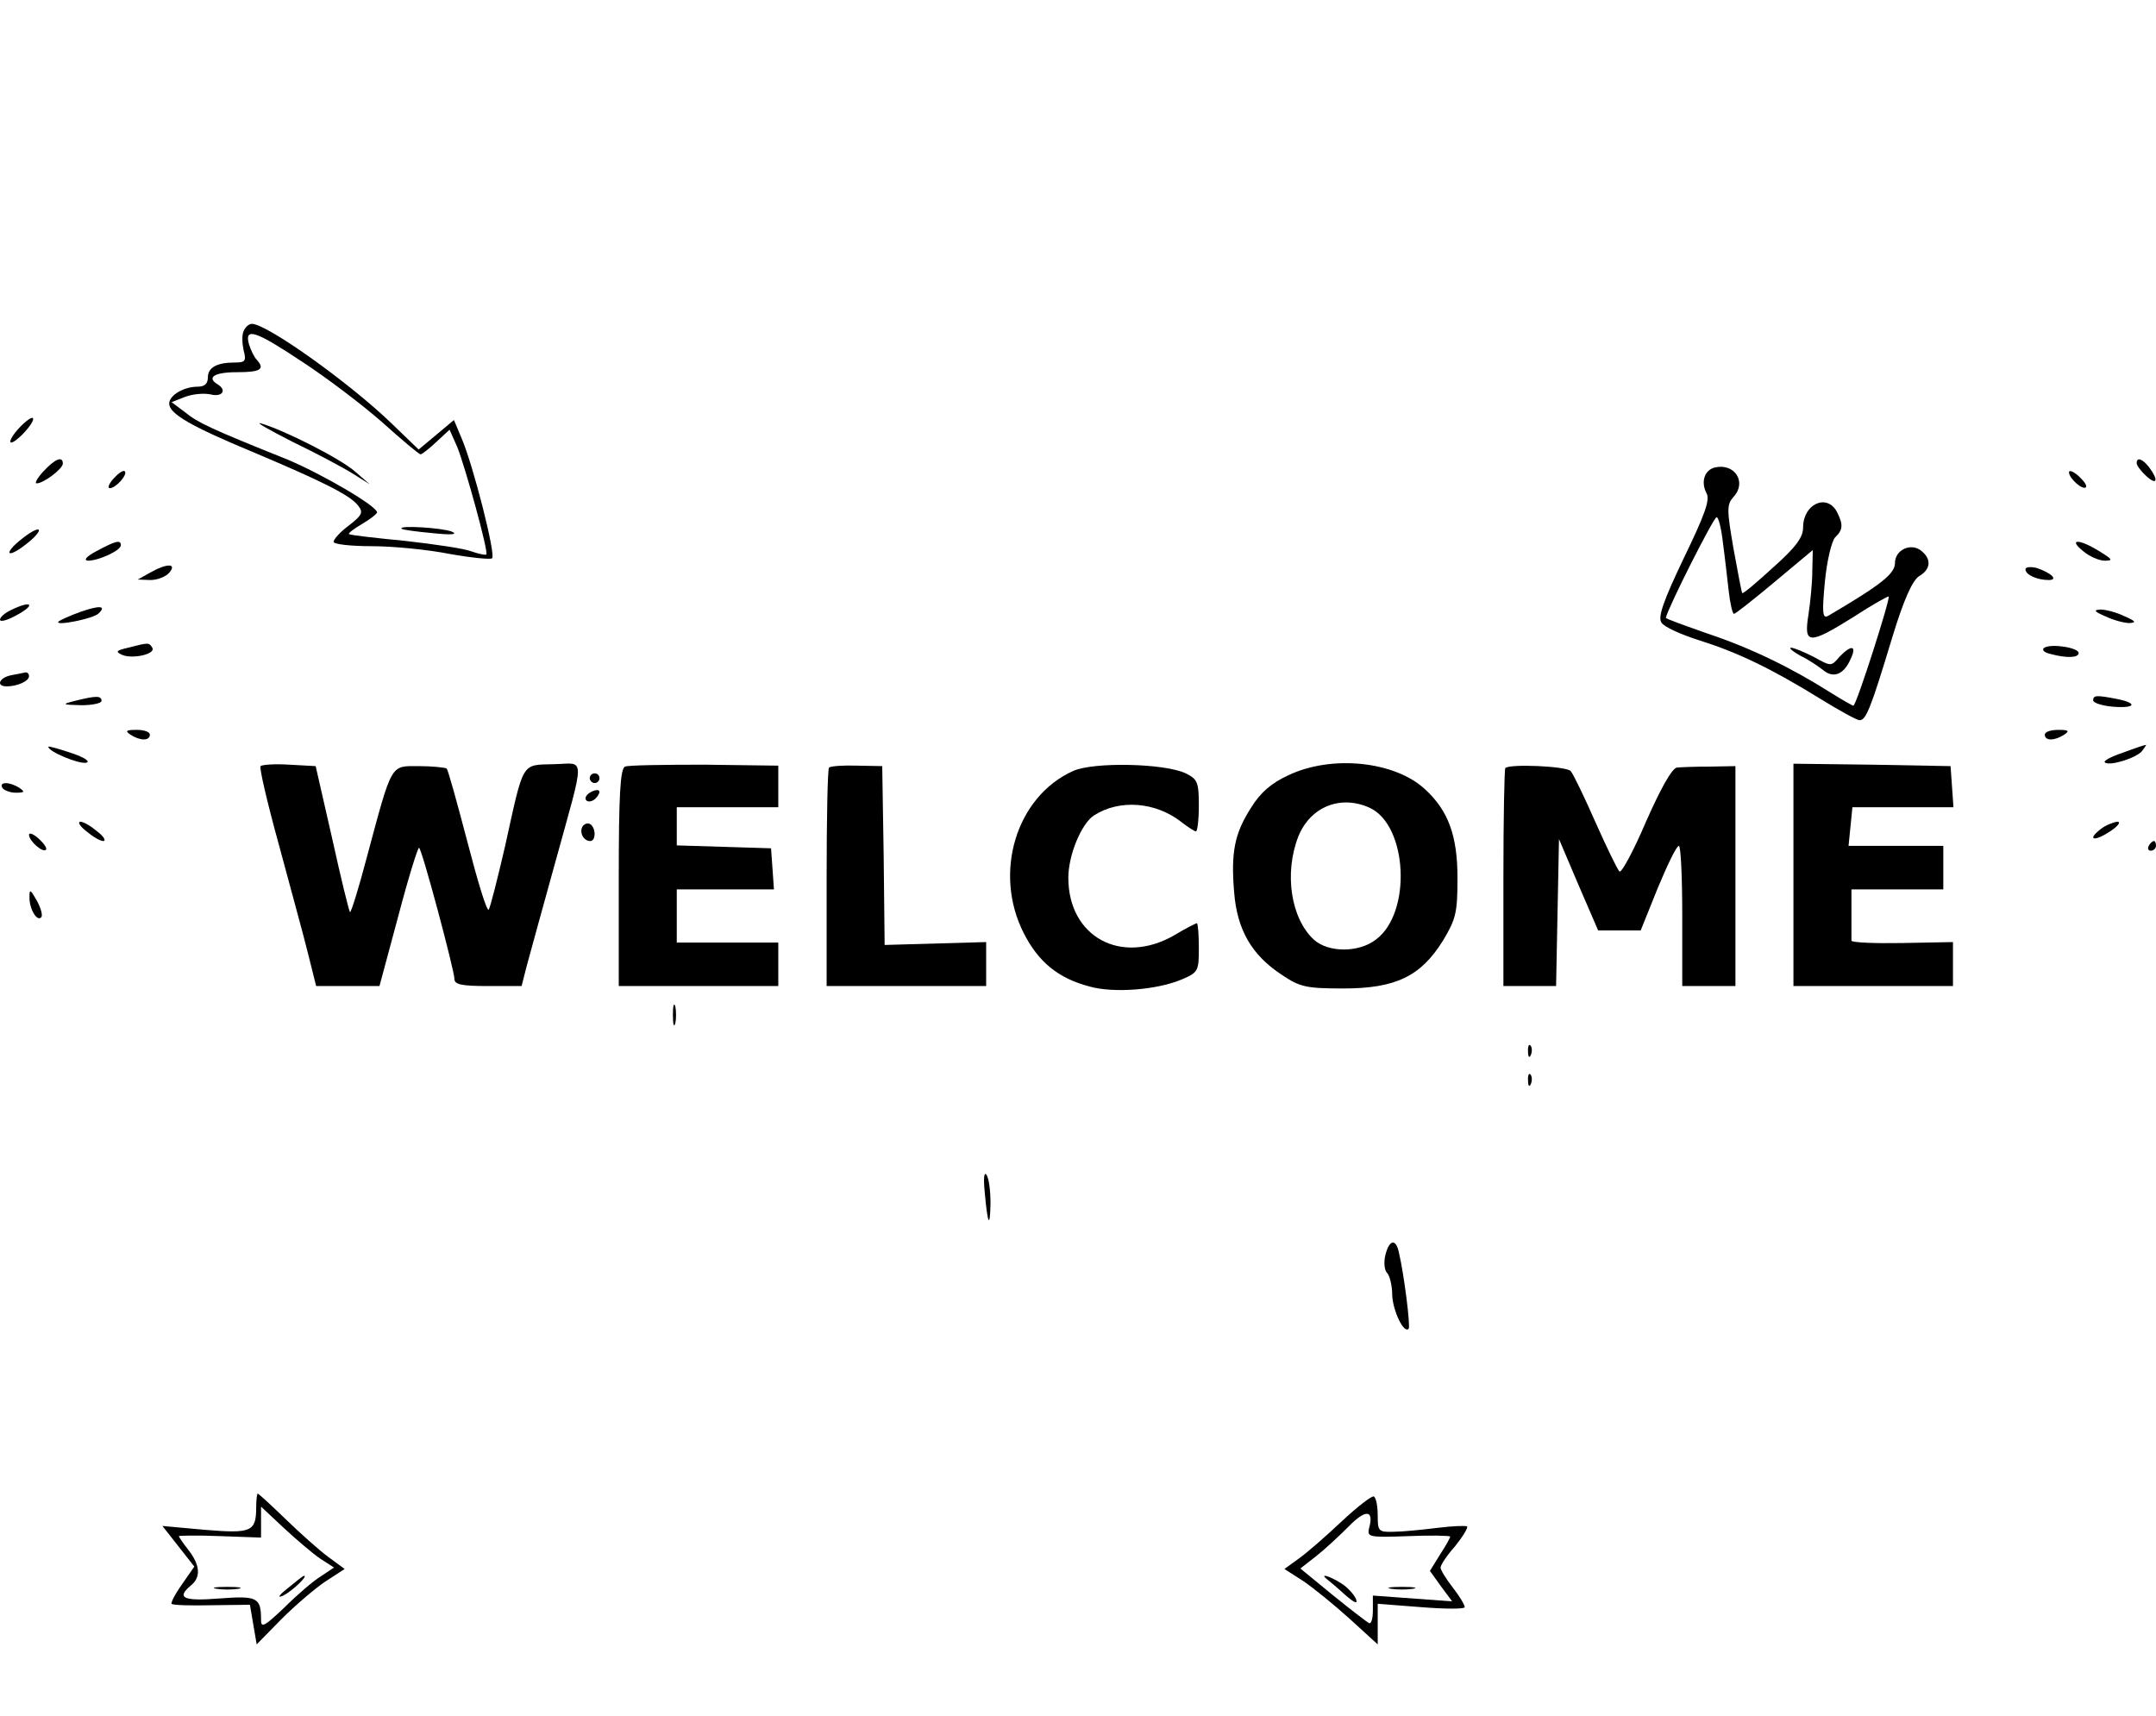 <?xml version="1.0" standalone="no"?>
<!DOCTYPE svg PUBLIC "-//W3C//DTD SVG 20010904//EN"
 "http://www.w3.org/TR/2001/REC-SVG-20010904/DTD/svg10.dtd">
<svg version="1.0" xmlns="http://www.w3.org/2000/svg"
 width="446pt" height="355pt" viewBox="0 0 446 355"
 preserveAspectRatio="xMidYMid meet">

<g transform="translate(0,355) scale(0.1,-0.1)"
fill="#000000" stroke="none">
<path d="M504 2865 c-4 -8 -3 -26 0 -40 6 -22 3 -25 -18 -25 -37 0 -56 -10
-56 -31 0 -13 -7 -19 -21 -19 -29 0 -59 -18 -59 -35 0 -21 45 -47 175 -101
142 -60 198 -88 215 -109 12 -15 10 -20 -18 -42 -18 -13 -32 -29 -32 -34 0 -5
36 -9 79 -9 43 0 116 -7 161 -16 45 -8 85 -12 88 -9 8 7 -39 192 -63 248 l-16
38 -37 -31 -36 -30 -56 54 c-87 84 -258 206 -289 206 -6 0 -14 -7 -17 -15z
m122 -64 c49 -32 123 -88 164 -124 41 -37 77 -67 80 -67 3 0 18 12 33 26 l27
25 16 -36 c17 -43 65 -217 60 -222 -2 -2 -15 1 -30 6 -14 6 -76 15 -138 22
-62 6 -114 12 -116 14 -2 2 10 11 27 21 17 10 31 21 31 24 0 13 -115 80 -187
110 -160 64 -184 76 -210 97 l-28 21 28 11 c16 6 39 8 53 5 24 -6 34 9 14 21
-23 14 -7 25 40 25 49 0 59 6 41 26 -5 5 -12 19 -16 32 -10 36 15 27 111 -37z"/>
<path d="M605 2636 c50 -24 106 -54 125 -66 l35 -22 -30 26 c-30 27 -149 87
-195 100 -14 4 16 -13 65 -38z"/>
<path d="M831 2456 c2 -2 31 -6 64 -9 38 -4 53 -3 40 3 -19 8 -113 14 -104 6z"/>
<path d="M40 2665 c-13 -14 -21 -27 -18 -30 2 -3 15 6 28 20 13 14 21 27 18
30 -2 3 -15 -6 -28 -20z"/>
<path d="M90 2575 c-13 -14 -19 -25 -14 -25 14 0 54 30 54 41 0 16 -16 10 -40
-16z"/>
<path d="M4420 2592 c0 -5 9 -17 20 -27 22 -20 26 -9 6 18 -14 18 -26 22 -26
9z"/>
<path d="M3548 2583 c-22 -5 -30 -30 -18 -53 8 -14 -3 -44 -47 -135 -42 -88
-54 -122 -46 -133 5 -9 41 -25 79 -37 79 -25 148 -58 250 -121 39 -24 75 -44
81 -44 13 0 23 24 67 170 24 79 42 119 56 128 24 14 26 35 5 52 -21 18 -55 3
-55 -25 0 -22 -29 -45 -138 -109 -12 -7 -13 6 -7 70 4 43 14 84 21 92 17 16
17 27 4 53 -21 39 -70 16 -70 -32 0 -21 -15 -41 -62 -83 -34 -31 -62 -55 -64
-53 -1 1 -9 42 -18 92 -14 81 -14 91 0 107 28 30 3 70 -38 61z m16 -155 c4
-29 9 -74 12 -100 3 -27 8 -48 11 -48 3 0 41 30 84 66 l79 66 -1 -44 c0 -23
-4 -64 -8 -90 -10 -62 1 -62 94 -4 38 25 71 43 72 42 4 -4 -67 -226 -73 -226
-2 0 -23 12 -47 27 -82 52 -167 93 -254 122 -48 17 -88 31 -87 33 6 24 99 208
105 208 4 0 10 -24 13 -52z"/>
<path d="M3725 2193 c17 -8 37 -22 46 -29 21 -18 43 -10 57 22 14 29 2 31 -23
5 -17 -20 -17 -20 -53 0 -20 10 -41 19 -47 19 -5 -1 4 -8 20 -17z"/>
<path d="M235 2560 c-10 -11 -13 -20 -8 -20 13 0 38 29 31 35 -3 3 -13 -4 -23
-15z"/>
<path d="M4280 2573 c0 -13 29 -38 35 -31 3 3 -4 13 -15 23 -11 10 -20 13 -20
8z"/>
<path d="M45 2435 c-17 -13 -28 -26 -25 -29 3 -3 19 6 35 19 17 13 28 26 25
29 -3 3 -19 -6 -35 -19z"/>
<path d="M200 2410 c-21 -11 -28 -19 -18 -20 22 0 68 21 68 32 0 12 -11 9 -50
-12z"/>
<path d="M4309 2410 c13 -11 33 -20 45 -20 18 0 16 3 -12 20 -42 26 -64 25
-33 0z"/>
<path d="M310 2365 l-25 -14 26 -1 c15 0 32 7 39 15 17 20 -5 20 -40 0z"/>
<path d="M4190 2372 c0 -11 24 -22 48 -22 21 0 5 15 -25 25 -13 3 -23 2 -23
-3z"/>
<path d="M23 2288 c-13 -6 -23 -15 -23 -20 0 -5 13 -2 30 7 45 23 38 35 -7 13z"/>
<path d="M166 2284 c-22 -8 -42 -17 -45 -20 -9 -10 73 6 83 17 17 16 2 17 -38
3z"/>
<path d="M4355 2275 c17 -8 39 -14 50 -14 15 1 13 4 -10 14 -16 8 -39 14 -50
14 -15 -1 -13 -4 10 -14z"/>
<path d="M265 2210 c-25 -6 -27 -8 -12 -15 22 -9 70 2 62 15 -7 11 -7 11 -50
0z"/>
<path d="M4229 2210 c-6 -4 -1 -10 13 -13 33 -9 58 -8 58 2 0 11 -56 20 -71
11z"/>
<path d="M23 2153 c-25 -5 -32 -23 -9 -23 22 0 46 11 46 21 0 5 -3 8 -7 8 -5
-1 -18 -4 -30 -6z"/>
<path d="M155 2100 c-28 -7 -27 -8 13 -9 23 0 42 4 42 9 0 11 -11 11 -55 0z"/>
<path d="M4330 2101 c0 -5 18 -11 40 -13 47 -4 54 7 9 16 -42 8 -49 8 -49 -3z"/>
<path d="M270 2030 c20 -13 40 -13 40 0 0 6 -12 10 -27 10 -22 0 -25 -2 -13
-10z"/>
<path d="M4230 2030 c0 -13 20 -13 40 0 12 8 9 10 -12 10 -16 0 -28 -4 -28
-10z"/>
<path d="M100 2005 c0 -10 63 -36 78 -33 10 2 -3 11 -30 20 -27 9 -48 15 -48
13z"/>
<path d="M4392 1993 c-24 -8 -41 -17 -38 -20 8 -9 64 8 77 23 6 8 10 14 8 13
-2 0 -23 -7 -47 -16z"/>
<path d="M539 1965 c-3 -3 14 -76 38 -163 23 -86 51 -187 60 -224 l17 -68 65
0 66 0 39 145 c21 80 41 144 43 141 7 -6 73 -254 73 -271 0 -12 15 -15 70 -15
l69 0 11 43 c6 23 32 116 57 207 65 236 65 210 -2 209 -67 -2 -61 8 -100 -169
-16 -69 -31 -128 -34 -132 -4 -4 -23 59 -44 140 -21 80 -40 149 -43 152 -3 2
-29 5 -57 5 -60 0 -55 9 -108 -188 -17 -65 -33 -116 -35 -114 -2 2 -19 71 -37
153 l-34 149 -54 3 c-30 2 -57 0 -60 -3z"/>
<path d="M1293 1964 c-10 -4 -13 -60 -13 -230 l0 -224 165 0 165 0 0 45 0 45
-105 0 -105 0 0 55 0 55 101 0 100 0 -3 43 -3 42 -97 3 -98 3 0 39 0 40 105 0
105 0 0 43 0 43 -152 2 c-84 0 -159 -1 -165 -4z"/>
<path d="M1715 1962 c-3 -3 -5 -106 -5 -229 l0 -223 165 0 165 0 0 46 0 45
-105 -3 -105 -3 -2 185 -3 185 -52 1 c-29 1 -55 -1 -58 -4z"/>
<path d="M2220 1955 c-118 -53 -166 -211 -102 -336 30 -59 71 -93 136 -110 50
-14 138 -7 189 14 36 15 37 18 37 66 0 28 -2 51 -4 51 -2 0 -24 -11 -47 -25
-110 -63 -219 -3 -219 119 0 47 27 112 53 129 53 34 127 28 180 -13 14 -11 28
-20 31 -20 3 0 6 24 6 53 0 49 -3 55 -27 67 -44 21 -191 24 -233 5z"/>
<path d="M2665 1946 c-35 -16 -58 -36 -77 -67 -34 -53 -42 -92 -35 -175 6 -77
36 -130 99 -171 37 -25 50 -28 127 -28 108 0 160 25 206 99 27 45 30 58 30
130 0 87 -19 139 -67 183 -62 58 -193 72 -283 29z m168 -67 c79 -36 88 -218
13 -273 -35 -27 -97 -27 -127 -1 -49 44 -63 139 -33 215 25 61 87 86 147 59z"/>
<path d="M3114 1961 c-2 -2 -4 -105 -4 -228 l0 -223 55 0 54 0 3 152 3 152 40
-94 41 -95 44 0 44 0 35 87 c20 48 39 88 44 88 4 0 7 -65 7 -145 l0 -145 55 0
55 0 0 228 0 227 -53 -1 c-28 0 -59 -1 -68 -2 -10 -1 -34 -44 -64 -112 -26
-61 -51 -107 -55 -103 -4 4 -27 51 -50 103 -23 52 -46 100 -51 105 -10 10
-126 15 -135 6z"/>
<path d="M3710 1740 l0 -230 165 0 165 0 0 46 0 45 -105 -2 c-58 -1 -105 1
-105 5 0 3 0 29 0 56 l0 50 95 0 95 0 0 45 0 45 -98 0 -98 0 4 40 4 40 105 0
104 0 -3 43 -3 42 -162 3 -163 2 0 -230z"/>
<path d="M1220 1940 c0 -5 5 -10 10 -10 6 0 10 5 10 10 0 6 -4 10 -10 10 -5 0
-10 -4 -10 -10z"/>
<path d="M5 1920 c3 -5 16 -10 28 -10 18 0 19 2 7 10 -20 13 -43 13 -35 0z"/>
<path d="M1220 1910 c-8 -5 -11 -12 -7 -16 4 -4 13 -2 19 4 6 6 10 14 7 16 -2
3 -11 1 -19 -4z"/>
<path d="M179 1830 c13 -11 28 -20 35 -20 6 1 0 10 -13 20 -13 11 -28 20 -35
20 -6 -1 0 -10 13 -20z"/>
<path d="M1205 1840 c-7 -12 2 -30 16 -30 12 0 12 27 0 35 -5 3 -12 1 -16 -5z"/>
<path d="M4346 1835 c-30 -23 -14 -27 19 -5 17 11 23 20 15 20 -8 -1 -24 -7
-34 -15z"/>
<path d="M60 1823 c0 -13 29 -38 35 -31 3 3 -4 13 -15 23 -11 10 -20 13 -20 8z"/>
<path d="M4445 1800 c-3 -5 -1 -10 4 -10 6 0 11 5 11 10 0 6 -2 10 -4 10 -3 0
-8 -4 -11 -10z"/>
<path d="M61 1695 c-1 -24 15 -52 24 -43 4 3 0 19 -9 35 -13 23 -15 24 -15 8z"/>
<path d="M1392 1450 c0 -19 2 -27 5 -17 2 9 2 25 0 35 -3 9 -5 1 -5 -18z"/>
<path d="M3161 1374 c0 -11 3 -14 6 -6 3 7 2 16 -1 19 -3 4 -6 -2 -5 -13z"/>
<path d="M3161 1314 c0 -11 3 -14 6 -6 3 7 2 16 -1 19 -3 4 -6 -2 -5 -13z"/>
<path d="M2037 1084 c6 -68 11 -77 12 -24 0 25 -3 51 -8 59 -5 8 -7 -5 -4 -35z"/>
<path d="M2866 954 c-4 -15 -2 -32 3 -37 6 -6 11 -27 11 -46 1 -32 24 -81 34
-70 4 4 -9 110 -20 157 -6 30 -20 28 -28 -4z"/>
<path d="M530 433 c0 -52 -9 -56 -106 -48 l-88 8 33 -42 33 -42 -25 -36 c-15
-21 -24 -39 -22 -41 2 -3 40 -4 83 -3 l79 1 7 -41 7 -41 51 52 c29 29 70 64
91 78 l40 26 -34 25 c-19 14 -58 49 -88 78 -30 29 -56 53 -58 53 -1 0 -3 -12
-3 -27z m133 -108 l28 -18 -27 -18 c-15 -9 -49 -38 -75 -64 -41 -39 -49 -44
-49 -27 0 47 -7 51 -86 45 -75 -6 -90 1 -59 27 21 17 19 42 -5 73 -11 14 -20
27 -20 29 0 1 38 2 85 0 l85 -3 0 32 0 32 48 -45 c26 -24 60 -53 75 -63z"/>
<path d="M595 264 c-19 -15 -22 -21 -9 -15 18 9 52 41 43 41 -2 0 -17 -12 -34
-26z"/>
<path d="M448 263 c12 -2 32 -2 45 0 12 2 2 4 -23 4 -25 0 -35 -2 -22 -4z"/>
<path d="M2775 402 c-33 -31 -73 -66 -89 -77 l-29 -21 39 -25 c22 -15 65 -50
97 -79 l57 -52 0 42 0 42 90 -7 c50 -4 90 -4 90 0 0 5 -11 23 -25 41 -14 18
-25 36 -25 41 0 5 13 25 30 44 16 20 27 38 25 41 -2 2 -30 1 -62 -3 -32 -4
-73 -8 -90 -8 -31 -1 -33 1 -33 33 0 19 -3 37 -8 40 -4 2 -34 -21 -67 -52z
m57 -14 c-4 -18 0 -19 82 -16 47 2 86 1 86 -1 0 -2 -9 -19 -21 -37 l-21 -34
23 -32 23 -31 -82 6 -82 6 0 -30 c0 -17 -3 -29 -8 -27 -4 2 -38 28 -75 58
l-67 55 32 25 c18 14 48 42 68 62 35 36 53 35 42 -4z"/>
<path d="M2746 282 c5 -4 22 -18 37 -32 20 -17 26 -19 22 -8 -4 9 -17 24 -30
32 -25 16 -47 22 -29 8z"/>
<path d="M2878 263 c12 -2 32 -2 45 0 12 2 2 4 -23 4 -25 0 -35 -2 -22 -4z"/>
</g>
</svg>

